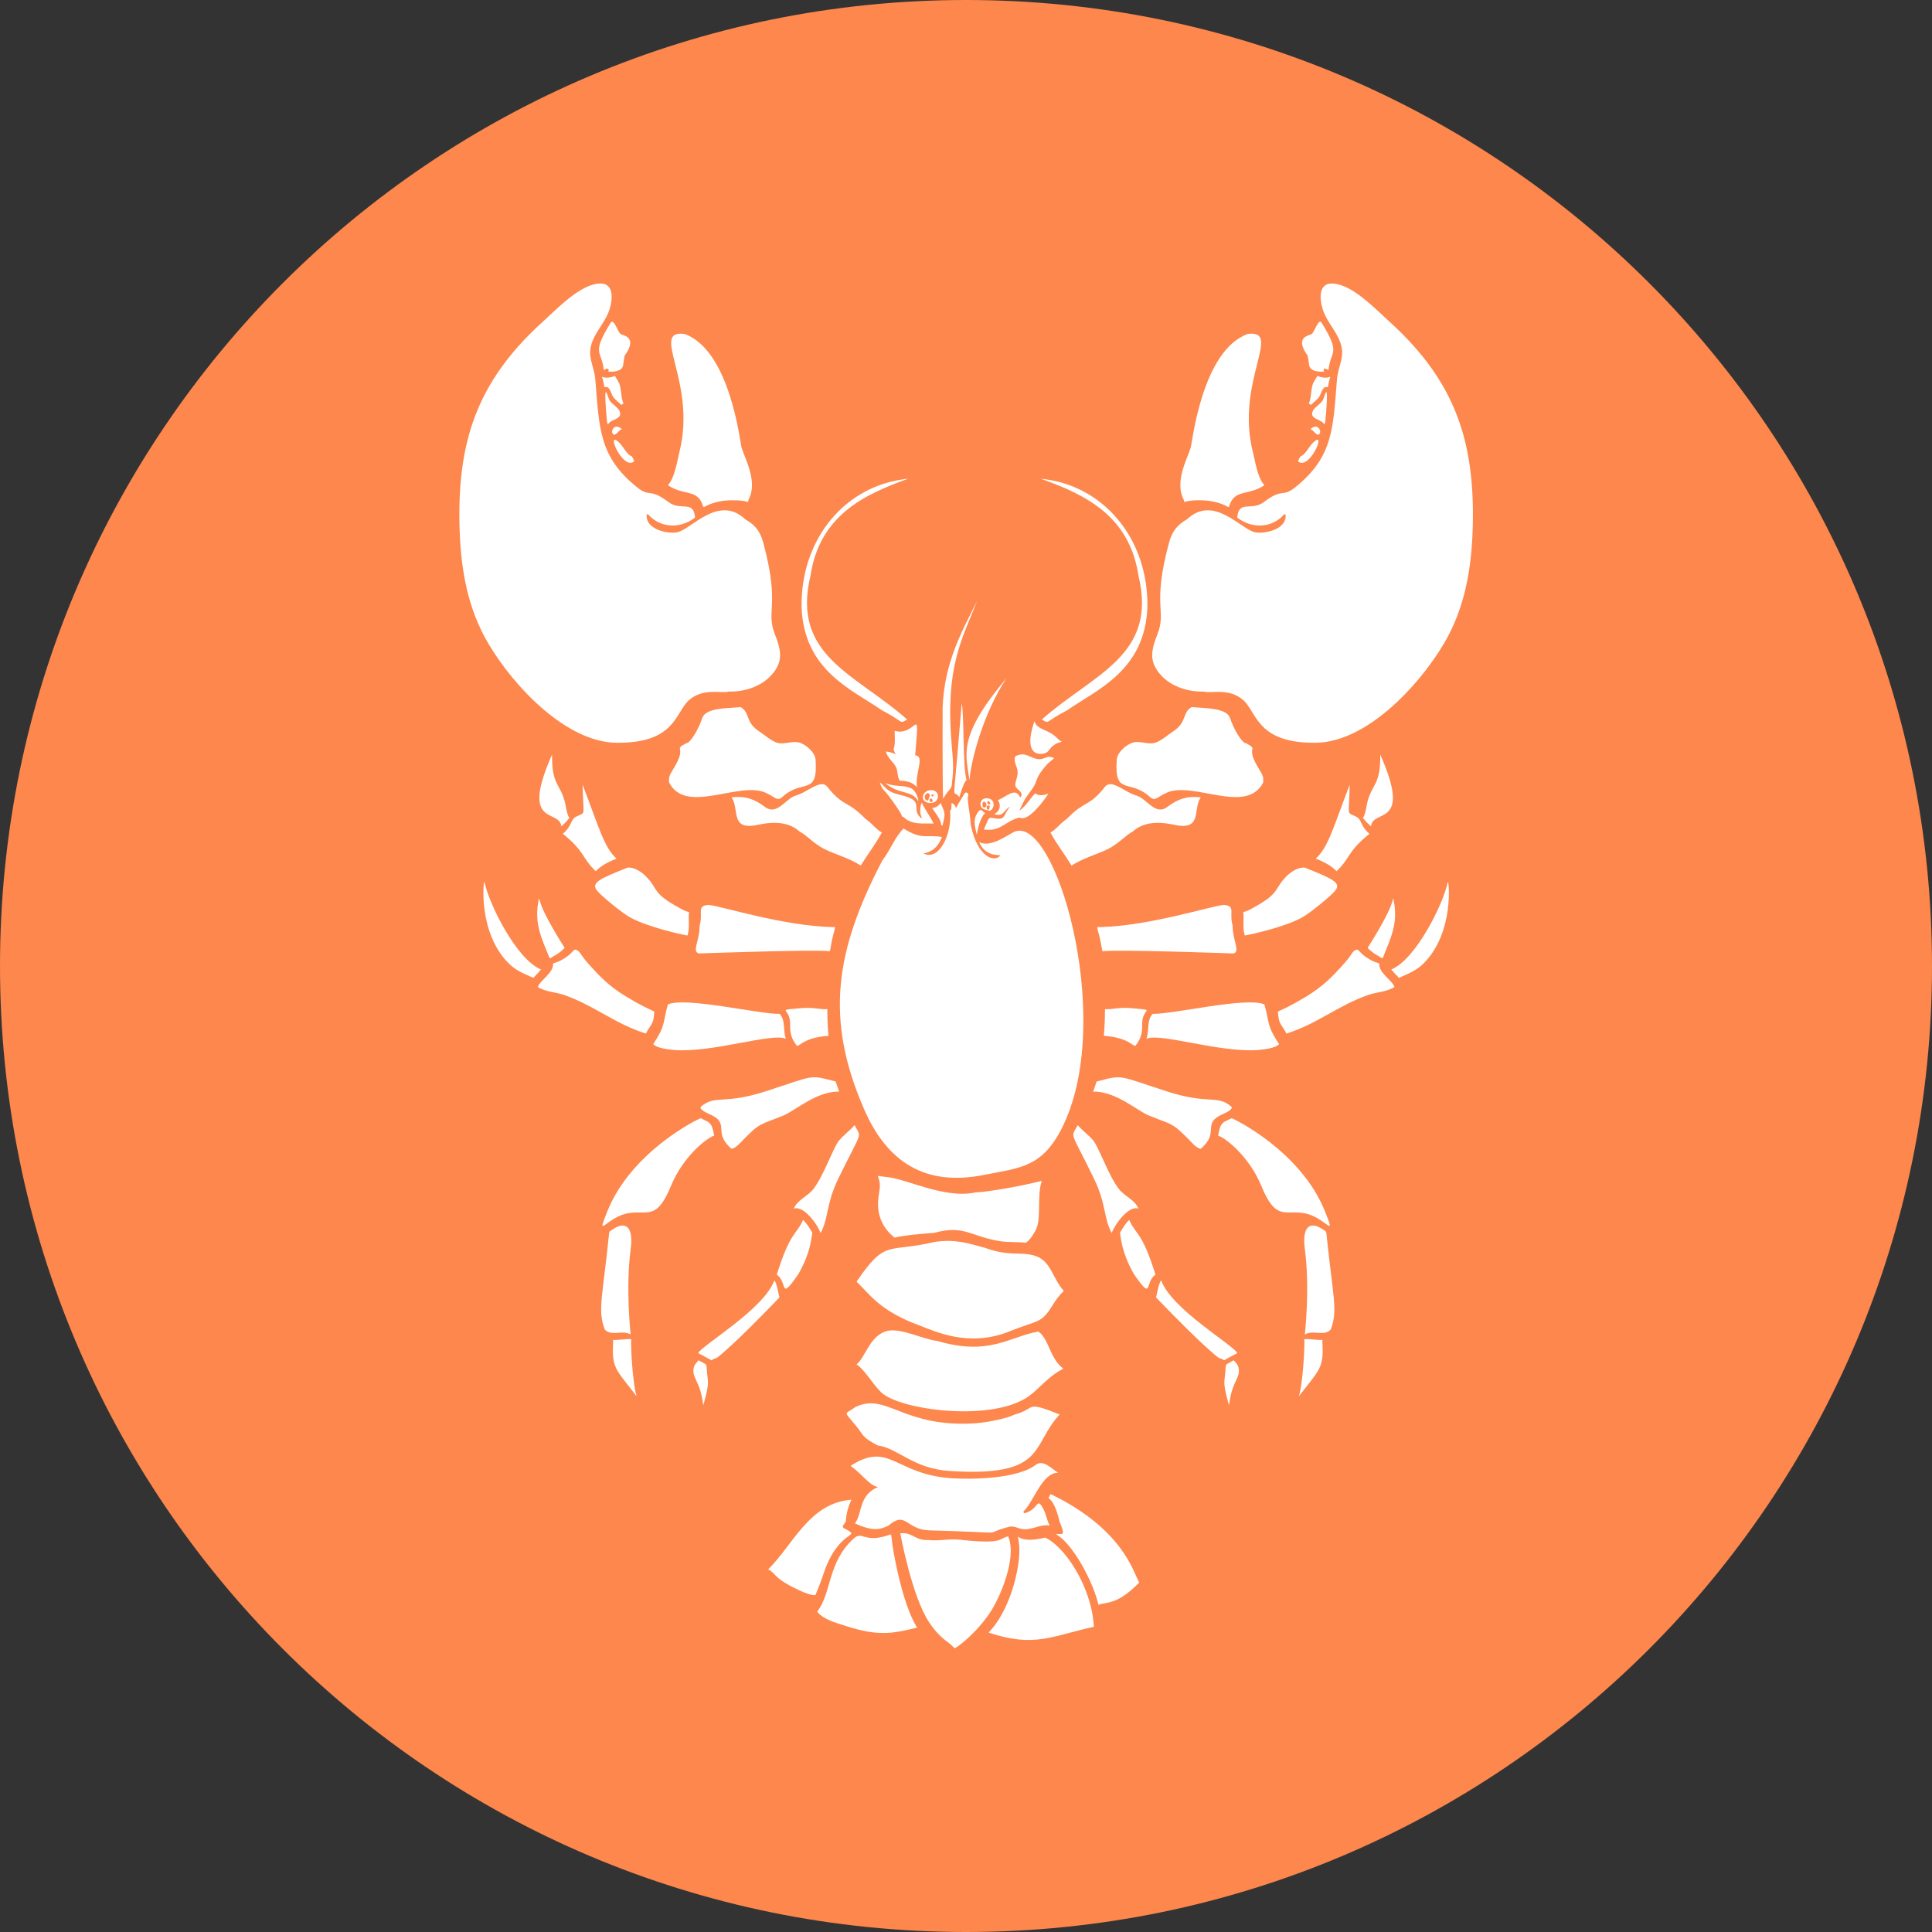 <svg xmlns="http://www.w3.org/2000/svg" xmlns:xlink="http://www.w3.org/1999/xlink" width="500" zoomAndPan="magnify" viewBox="0 0 375 375" height="500" preserveAspectRatio="xMidYMid meet" version="1.0"><rect x="0" y="0" width="375" height="375" fill="#333333" stroke="none"/><defs><clipPath id="cb6027744f"><path d="M 187.5 0 C 83.945 0 0 83.945 0 187.5 C 0 291.055 83.945 375 187.5 375 C 291.055 375 375 291.055 375 187.5 C 375 83.945 291.055 0 187.5 0 Z M 187.5 0 " clip-rule="nonzero"/></clipPath></defs><g clip-path="url(#cb6027744f)"><rect x="-37.5" width="450" fill="#fd874c" y="-37.5" height="450" fill-opacity="1"/></g><path fill="#ffffff" d="M 122.531 259.93 C 121.77 259.84 120.125 260.125 118.996 260.074 C 119.098 260.973 118.508 263.773 119.816 265.996 C 120.477 267.117 120.969 267.695 123.578 271.027 C 122.75 268.477 122.375 260.594 122.531 259.93 " fill-opacity="1" fill-rule="nonzero"/><path fill="#ffffff" d="M 135.664 185.066 C 135.664 185.066 158.344 184.246 161.09 184.637 C 161.953 179.375 162.605 179.98 161.48 179.949 C 151.777 179.68 140.113 175.879 137.52 175.641 C 135.113 175.832 136.559 177.129 135.785 179.703 C 135.883 182.352 134.199 184.75 135.664 185.066 " fill-opacity="1" fill-rule="nonzero"/><path fill="#ffffff" d="M 122.414 259.02 C 122.414 259.02 121.391 250.145 122.414 242.445 C 122.996 238.062 121.395 237.086 119.227 238.434 C 118.191 239.078 118.305 239.031 118.234 239.312 C 116.992 251.645 115.93 254.34 117.395 258.066 C 118.676 259.457 120.781 258.055 122.414 259.02 " fill-opacity="1" fill-rule="nonzero"/><path fill="#ffffff" d="M 138.625 220.426 C 138.145 217.656 137.672 217.918 135.992 217.043 C 135.609 217.141 122.586 223.383 117.879 235.125 C 115.57 240.871 117.781 236.176 121.953 235.477 C 125.781 234.84 127.43 237.004 130.266 230.113 C 132.586 224.48 137.195 220.855 138.625 220.426 " fill-opacity="1" fill-rule="nonzero"/><path fill="#ffffff" d="M 135.582 264.027 C 135.398 264.309 134.738 264.801 134.613 265.652 C 134.355 267.449 135.77 268.09 136.363 271.84 C 136.52 272.816 136.492 272.816 136.574 272.543 C 137.887 267.746 137.305 268.562 137.16 265.332 C 136.977 264.617 137.266 264.996 135.582 264.027 " fill-opacity="1" fill-rule="nonzero"/><path fill="#ffffff" d="M 150.312 248.512 C 148.203 254.207 136.27 261.062 135.516 262.641 C 135.516 262.641 137.535 263.691 138.086 264.035 C 139.5 263.066 137.918 264.809 141.883 261.188 C 145.68 257.715 151.285 251.832 151.285 251.832 C 151.113 251.141 150.777 249.066 150.312 248.512 " fill-opacity="1" fill-rule="nonzero"/><path fill="#ffffff" d="M 256.684 260.074 C 255.555 260.125 253.914 259.84 253.148 259.93 C 253.305 260.594 252.93 268.477 252.102 271.027 C 254.711 267.695 255.207 267.117 255.867 265.996 C 257.172 263.773 256.586 260.973 256.684 260.074 " fill-opacity="1" fill-rule="nonzero"/><path fill="#ffffff" d="M 256.457 238.434 C 254.281 237.086 252.688 238.062 253.27 242.445 C 254.289 250.145 253.27 259.02 253.27 259.02 C 254.902 258.055 257.008 259.457 258.289 258.066 C 259.754 254.34 258.691 251.645 257.445 239.312 C 257.379 239.031 257.492 239.078 256.457 238.434 " fill-opacity="1" fill-rule="nonzero"/><path fill="#ffffff" d="M 225.371 248.512 C 224.902 249.066 224.57 251.141 224.395 251.832 C 224.395 251.832 230 257.715 233.801 261.188 C 237.766 264.809 236.18 263.066 237.594 264.035 C 238.145 263.691 240.164 262.641 240.164 262.641 C 239.41 261.062 227.48 254.207 225.371 248.512 " fill-opacity="1" fill-rule="nonzero"/><path fill="#ffffff" d="M 137.574 216.191 C 142.016 218.082 138.129 219.676 142.004 222.992 C 142.863 222.82 143.684 221.828 144.27 221.227 C 147.641 217.766 147.566 218.367 152.055 216.523 C 154.41 215.555 158.461 211.801 162.883 211.875 C 162.645 211.234 162.422 210.586 162.211 209.93 C 157.008 208.547 158.211 208.715 148.625 211.82 C 140.422 214.48 138.855 212.422 136.09 214.773 C 135.57 215.207 136.945 215.922 137.574 216.191 " fill-opacity="1" fill-rule="nonzero"/><path fill="#ffffff" d="M 154.965 247.301 C 157.312 243.168 157.449 240.559 157.668 239.27 C 157.141 238.379 156.594 237.438 155.867 236.793 C 154.594 239.73 153.398 238.961 150.777 247.418 C 152.953 248.844 151.184 252.766 154.965 247.301 " fill-opacity="1" fill-rule="nonzero"/><path fill="#ffffff" d="M 162.734 228.734 C 167.52 218.926 167.211 221.043 165.871 218.387 C 164.945 219.465 163.762 220.305 162.836 221.395 C 161.793 222.621 159.812 228.383 157.832 230.844 C 156.688 232.262 154.766 232.895 154.074 234.602 C 156.023 233.852 158.848 237.938 159.266 239.328 C 160.824 236.617 160.32 233.676 162.734 228.734 " fill-opacity="1" fill-rule="nonzero"/><path fill="#ffffff" d="M 118.531 62.633 C 114.672 68.918 116.816 67.883 117.199 71.863 C 118.07 71.172 118.312 71.797 118.039 72.113 C 119.172 72.223 120.781 72.059 120.953 70.859 C 121.352 68.168 121.121 69.449 121.863 68.055 C 123.352 65.25 120.836 65.133 120.426 64.805 C 119.914 64.402 119.113 61.699 118.531 62.633 " fill-opacity="1" fill-rule="nonzero"/><path fill="#ffffff" d="M 118.953 76.941 C 119.383 77.637 120.031 77.984 120.578 78.586 C 120.727 78.504 120.875 78.422 121.02 78.332 C 120.516 77.16 120.645 75.973 120.297 74.734 C 120.102 74.031 119.691 73.637 119.375 72.98 C 116.121 74.152 116.766 71.508 117.312 75.176 C 118.312 74.754 118.574 76.328 118.953 76.941 " fill-opacity="1" fill-rule="nonzero"/><path fill="#ffffff" d="M 118.375 81.945 C 118.969 81.465 120.484 81.203 120.383 80.254 C 120.262 79.129 118.832 78.594 118.297 77.668 C 117.941 77.047 117.148 73.332 117.66 80.137 C 117.887 83.129 117.965 82.273 118.375 81.945 " fill-opacity="1" fill-rule="nonzero"/><path fill="#ffffff" d="M 119.52 84.266 C 119.941 83.969 120.211 83.477 120.703 83.301 C 120.258 82.809 119.148 82.398 118.828 83.613 C 118.715 84.047 119.043 84.602 119.52 84.266 " fill-opacity="1" fill-rule="nonzero"/><path fill="#ffffff" d="M 120.172 85.895 C 117.449 83.297 120.742 91 122.902 89.688 C 123.184 89.52 123.129 89.484 122.652 88.582 C 121.676 88.281 121.055 86.738 120.172 85.895 " fill-opacity="1" fill-rule="nonzero"/><path fill="#ffffff" d="M 155.359 195.688 C 151.734 196.031 152.383 195.863 152.91 196.805 C 154.008 198.777 152.445 200.152 154.715 203.043 C 155.617 202.691 156.441 201.375 160.805 201.055 C 160.652 199.348 160.582 197.613 160.586 195.867 C 159.051 195.992 158.023 195.438 155.359 195.688 " fill-opacity="1" fill-rule="nonzero"/><path fill="#ffffff" d="M 130.938 203.812 C 138.375 204.352 149.883 200.41 152.539 201.625 C 151.941 200.023 152.531 198.035 151.309 196.781 C 147.574 196.926 133.059 193.41 129.633 194.961 C 128.594 198.641 129.25 198.949 126.789 202.656 C 127.355 203.453 129.965 203.742 130.938 203.812 " fill-opacity="1" fill-rule="nonzero"/><path fill="#ffffff" d="M 106.652 185.926 C 106.898 185.969 106.555 186.074 107.168 185.809 C 107.18 185.754 107.215 185.707 107.277 185.68 C 108.07 185.297 108.672 184.871 109.309 184.262 C 109.805 183.781 109.828 184.648 107.195 179.996 C 106.191 178.223 105.148 176.352 104.625 174.359 C 103.551 179.117 105.078 181.965 106.652 185.926 " fill-opacity="1" fill-rule="nonzero"/><path fill="#ffffff" d="M 94.035 171.191 C 93.836 170.664 92.699 181.109 98.848 187.102 C 100.215 188.438 101.844 189.051 103.527 189.801 C 103.941 189.316 104.32 189.035 104.996 188.168 C 100.223 186.207 94.891 175.406 94.035 171.191 " fill-opacity="1" fill-rule="nonzero"/><path fill="#ffffff" d="M 147.395 141.988 C 144.594 140.195 145.648 138.328 143.766 137.254 C 140.77 137.477 136.934 137.438 136.297 139.391 C 135.648 141.402 133.996 144.316 133.148 144.277 C 130.539 145.719 133.434 144.695 130.887 148.922 C 129.762 150.785 129.848 150.766 129.859 151.859 C 133.082 158.25 143.461 151.555 148.598 153.863 C 150.586 154.758 150.816 155.637 151.891 154.66 C 155.812 151.098 158.805 154.602 158.301 147.441 C 158.203 146.031 156.375 144.426 155.062 144.113 C 153.637 143.773 152.301 144.562 150.906 144.184 C 149.727 143.863 148.344 142.594 147.395 141.988 " fill-opacity="1" fill-rule="nonzero"/><path fill="#ffffff" d="M 126.938 197.09 C 127.039 195.668 127.766 197.199 121.602 193.477 C 118.305 191.484 116.441 189.613 113.922 186.738 C 112.664 185.301 112.68 184.754 111.91 184.383 C 111.297 184.098 111.371 184.785 109.863 185.805 C 108.23 186.906 107.805 186.75 107.34 187.035 C 107.539 188.777 104.73 190.371 104.387 191.582 C 105.969 192.562 107.898 192.543 109.633 193.168 C 115.531 195.285 119.441 198.773 125.371 200.613 C 126.16 198.996 126.816 198.855 126.938 197.09 " fill-opacity="1" fill-rule="nonzero"/><path fill="#ffffff" d="M 146.289 160.254 C 147.359 160.117 152.16 158.566 155.203 161.422 C 156.492 162.023 157.859 163.707 159.992 164.789 C 161.902 165.762 164.953 166.598 167.082 168.012 C 168.531 165.605 169.852 164.027 171.168 161.582 C 170.16 161.109 169.59 160.086 167.938 158.898 C 164.48 155.293 163.699 156.695 160.586 152.715 C 159.32 151.098 156.801 153.766 154.52 154.398 C 152.453 154.965 150.84 158.426 148.441 156.598 C 146.41 155.047 144.543 154.461 141.992 154.762 C 143.516 156.949 141.781 160.816 146.289 160.254 " fill-opacity="1" fill-rule="nonzero"/><path fill="#ffffff" d="M 112.957 158.984 C 112.926 158.992 112.891 159.004 112.855 159.016 C 112.891 158.996 112.957 158.949 112.957 158.984 Z M 115.629 169.098 C 116.938 167.746 118.605 167.105 119.672 166.66 C 117.242 164.484 116.258 160.57 113.082 152.309 C 113.188 158.773 113.836 157.484 111.812 158.527 C 110.641 159.129 111.102 160.27 109.246 161.836 C 113.68 165.434 112.797 166.375 115.629 169.098 " fill-opacity="1" fill-rule="nonzero"/><path fill="#ffffff" d="M 122.355 178.098 C 125.844 179.984 132.094 181.348 133.445 181.582 C 133.914 180.07 133.562 178.523 133.738 177.004 C 133.098 176.945 132.441 176.535 131.887 176.234 C 126.402 173.262 127.898 172.633 125.352 170.082 C 124.465 169.191 123.016 168.23 121.758 168.418 C 116.543 170.543 114.625 171.277 115.891 172.879 C 116.699 173.902 120.84 177.277 122.355 178.098 " fill-opacity="1" fill-rule="nonzero"/><path fill="#ffffff" d="M 108.941 160.391 C 109.449 159.965 109.922 159.512 110.34 158.961 C 110.402 158.879 110.48 158.859 110.555 158.879 C 109.93 157.863 109.879 156.461 109.559 155.359 C 108.59 152.023 107.078 152.219 107.156 146.457 C 100.82 160.727 108.672 156.918 108.941 160.391 " fill-opacity="1" fill-rule="nonzero"/><path fill="#ffffff" d="M 202.844 298.445 C 196.738 299.965 197.5 296.676 197.75 299.359 C 198.34 302.551 196.648 311.922 191.887 316.883 C 200.887 319.898 204.223 317.492 212.324 315.766 C 211.859 307.672 206.441 300 202.844 298.445 " fill-opacity="1" fill-rule="nonzero"/><path fill="#ffffff" d="M 205.391 285.859 C 204.086 285.07 202.723 283.422 201.211 284.191 C 197.625 287.152 188.27 287.145 184.801 286.93 C 173.695 286.238 172.691 279.609 165.098 284.523 C 167.367 286.168 168.566 288.047 170.066 288.539 C 170.66 288.738 170.551 288.488 169.73 288.965 C 166.711 290.68 167.309 293.918 165.945 295.68 C 169.906 297.555 171.262 296.617 172.457 296.125 C 175.855 293.152 175.871 296.926 180.359 297.043 C 197.352 297.488 189.801 297.973 195.793 296.359 C 196.723 296.109 197.453 296.598 198.328 296.773 C 200.137 297.141 201.969 295.723 203.77 296.125 C 203.129 294.977 203.117 293.883 202.336 292.566 C 201.188 290.629 201.605 292.918 198.961 293.695 C 198.73 293.762 198.551 293.457 198.723 293.293 C 200.699 291.379 202.262 285.828 205.391 285.859 " fill-opacity="1" fill-rule="nonzero"/><path fill="#ffffff" d="M 195.68 298.203 C 193.828 298.602 194.855 299.801 186.348 298.863 C 184.195 298.625 182.344 299.145 180.191 298.918 C 177.648 299.062 177.051 297.332 174.746 297.613 C 174.785 297.898 177.035 309.977 180.352 314.902 C 182.684 318.355 184.074 318.516 185.242 319.895 C 185.457 320.148 190.555 316.23 193.09 311.453 C 194.891 308.055 197.242 301.738 195.68 298.203 " fill-opacity="1" fill-rule="nonzero"/><path fill="#ffffff" d="M 203.934 289.996 C 202.879 291.789 204.195 289.293 205.676 295.371 C 205.797 295.852 206.852 297.816 205.949 297.75 C 205.625 297.727 205.289 297.75 204.941 297.793 C 208.152 299.5 212.137 306.895 213.211 311.492 C 214.527 310.91 216.746 311.695 221.121 307.168 C 219.953 305.16 218.062 296.875 203.934 289.996 " fill-opacity="1" fill-rule="nonzero"/><path fill="#ffffff" d="M 163.828 296.625 C 163.238 296.301 163.918 295.824 164.176 295.312 C 164.223 293.941 164.668 292.281 165.281 291.094 C 157.102 291.672 153.918 299.875 149.105 304.609 C 150.785 305.473 150.004 306.438 155.984 309.055 C 157.23 309.512 157.609 309.629 158.258 309.625 C 158.465 309.145 159.246 307.305 159.805 305.598 C 162.836 296.32 167.617 298.703 163.828 296.625 " fill-opacity="1" fill-rule="nonzero"/><path fill="#ffffff" d="M 171.891 298.148 C 167.676 299.387 167.348 297.133 165.707 298.621 C 160.594 303.266 161.473 309.137 158.605 312.836 C 159.895 314.367 162.074 314.922 164.281 315.637 C 171.027 317.836 173.906 316.848 178.023 315.922 C 175 311.238 173.113 299.898 173.086 298.676 C 172.867 297.605 173.25 297.746 171.891 298.148 " fill-opacity="1" fill-rule="nonzero"/><path fill="#ffffff" d="M 196.867 274.594 C 195.336 275.375 191.336 276.109 189.621 276.234 C 175.246 277.285 172.148 270.156 166.027 273.105 C 163.859 274.707 163.664 273.688 166.133 276.727 C 167.863 278.855 167.168 278.84 170.344 280.551 C 174.285 281.09 177.238 285.059 184.305 285.516 C 203.293 286.75 200.074 280.477 205.688 274.547 C 198.723 271.793 201.359 273.371 196.867 274.594 " fill-opacity="1" fill-rule="nonzero"/><path fill="#ffffff" d="M 203.984 262.379 C 203.461 261.254 202.75 259.191 201.508 258.453 C 195.809 259.496 191.98 263.258 181.832 260.25 C 179.598 260.102 174.84 257.707 172.266 258.316 C 168.836 259.133 168.027 263.391 166.258 264.828 C 167.828 265.828 169.305 268.574 171.027 270.242 C 174.496 273.598 191.395 275.922 198.93 271.492 C 200.27 270.699 201.258 269.684 201.965 269.027 C 208.195 263.035 206.762 268.254 203.984 262.379 " fill-opacity="1" fill-rule="nonzero"/><path fill="#ffffff" d="M 173.637 240.223 C 175.84 239.703 179.055 239.488 181.348 239.289 C 187.141 237.719 188.258 239.934 193.961 240.891 C 195.629 241.172 197.336 241.008 199.016 241.215 C 199.297 241.25 200.25 240.211 200.738 239.262 C 202.383 237.031 201.121 232.453 202.215 229.195 C 201.285 229.48 193.504 231.23 189.344 231.441 C 183.383 232.754 176.023 228.836 172.234 228.473 C 169.035 228.172 171.078 227.711 170.738 230.855 C 170.602 232.133 169.227 236.715 173.637 240.223 " fill-opacity="1" fill-rule="nonzero"/><path fill="#ffffff" d="M 200.703 243.688 C 197.961 242.922 195.824 243.914 191.113 242.176 C 187.789 241.293 185.457 240.48 181.469 241.047 C 172.281 243.238 171.949 240.375 166.258 248.773 C 168.852 251.219 170.648 254.379 178.453 257.27 C 181.477 258.395 188.031 261.625 195.98 258.402 C 201.41 256.203 202.031 256.961 204.133 253.617 C 204.844 252.484 205.531 251.438 206.488 250.578 C 204.137 247.906 204.004 244.609 200.703 243.688 " fill-opacity="1" fill-rule="nonzero"/><path fill="#ffffff" d="M 191.289 155.789 C 191.934 156.512 190.82 157.203 190.711 156.344 C 190.602 155.488 191.129 155.465 191.289 155.789 Z M 192.059 156.727 C 192.059 157.441 191.488 157.246 191.504 156.68 C 191.52 156.094 192.355 156.305 192.059 156.727 Z M 192.188 155.859 C 192.289 156.098 192.031 156.309 191.754 156.023 C 191.316 155.551 191.918 155.223 192.188 155.859 Z M 191.371 157.18 C 191.859 157.246 191.984 157.496 192.305 157.277 C 193.051 156.801 193.23 155.164 191.754 154.957 C 190.031 154.715 189.77 156.949 191.371 157.18 " fill-opacity="1" fill-rule="nonzero"/><path fill="#ffffff" d="M 203.309 145.934 C 203.594 145.828 204.051 144.391 206.098 143.988 C 205.098 143.426 205.031 142.652 202.641 141.664 C 201.77 141.305 200.965 140.785 200.793 139.965 C 198.129 147.707 202.867 146.449 203.309 145.934 " fill-opacity="1" fill-rule="nonzero"/><path fill="#ffffff" d="M 171.078 137.809 C 175.68 140.203 174.473 140.574 176.078 139.652 C 166.16 130.844 153.551 127.324 157.316 111.742 C 159.082 100.129 167.562 96.039 176.258 92.926 C 164.262 94.066 155.375 104.418 155.586 117.883 C 156.066 130.238 165.504 133.902 171.078 137.809 " fill-opacity="1" fill-rule="nonzero"/><path fill="#ffffff" d="M 220.977 111.742 C 224.746 127.324 212.137 130.844 202.219 139.652 C 203.824 140.574 202.613 140.203 207.219 137.809 C 212.789 133.902 222.23 130.238 222.711 117.883 C 222.922 104.418 214.035 94.066 202.035 92.926 C 210.734 96.039 219.215 100.129 220.977 111.742 " fill-opacity="1" fill-rule="nonzero"/><path fill="#ffffff" d="M 186.203 154.723 C 186.324 154.34 187.113 151.664 187.609 151.422 C 186.828 148.734 187.18 139.02 186.672 136.484 C 186.672 136.484 186.16 142.418 186.02 144.168 C 184.965 157.168 184.914 152.836 186.203 154.723 " fill-opacity="1" fill-rule="nonzero"/><path fill="#ffffff" d="M 188.172 151.469 C 188.355 148.191 190.719 138.57 195.406 131.566 C 185.723 143.086 187.508 146.336 188.172 151.469 " fill-opacity="1" fill-rule="nonzero"/><path fill="#ffffff" d="M 196.754 161.512 C 195.203 162.285 192.246 164.551 190.055 163.449 C 191.285 166.363 193.871 165.859 194.176 166.027 C 193.047 167.504 189.734 166.414 188.422 160.125 C 188.227 157.062 187.66 155.562 187.938 154.324 C 188.035 153.898 187.438 153.617 187.215 154.02 C 186.699 154.973 186.031 155.859 185.574 156.836 C 185.375 156.328 185.141 156.016 184.699 155.832 C 184.645 156.703 184.727 157.324 184.406 157.277 C 184.855 161.973 182.23 167.199 179.238 165.648 C 180.828 165.41 182.105 164.445 182.824 162.461 C 179.934 161.941 178.988 163.105 175.379 160.809 C 173.539 162.719 173.039 164.656 171.258 167.023 C 162.035 184.645 160.125 197.859 167.719 215.297 C 172.191 225.594 179.598 230.32 190.965 228.055 C 198.16 226.617 202.504 226.66 206.488 218.188 C 216.391 197.082 204.676 157.547 196.754 161.512 " fill-opacity="1" fill-rule="nonzero"/><path fill="#ffffff" d="M 197.93 154.633 C 197.051 152.762 195.227 154.703 193.707 155.312 C 194.383 156.344 194.027 157.449 193.102 157.938 C 192.953 158.066 192.844 157.992 193.418 158.125 C 194.82 158.449 195.008 157.023 196.074 156.578 C 194.762 157.973 195.227 159.25 193.215 158.852 C 191.516 158.516 192.066 158.84 190.949 160.992 C 194.309 161.504 195.062 159.32 197.914 158.688 C 199.59 159.594 202.605 155.43 203.508 154.031 C 202.703 154.352 201.578 154.57 200.965 153.98 C 199.961 154.867 199.234 156.434 197.836 157.359 C 199.422 154.16 198.312 156.047 200.465 152.961 C 201.461 151.531 200.812 151.031 203.254 148.34 C 204.422 147.172 205.234 147.129 203.668 146.895 C 203.129 146.812 202.496 147.457 201.531 147.352 C 199.926 147.18 199.02 145.781 197.082 146.793 C 196.621 147.781 197.449 148.727 197.516 149.719 C 197.57 150.465 197.332 151.07 197.141 151.785 C 196.824 152.984 197.605 153.055 198.094 153.723 C 198.543 154.34 198.066 154.914 197.93 154.633 " fill-opacity="1" fill-rule="nonzero"/><path fill="#ffffff" d="M 178.777 158.762 C 177.117 157.484 178.625 156.035 177.02 155.102 C 175.551 154.254 173.816 154.316 172.527 153.449 C 171.863 153.004 171.379 152.34 170.77 151.82 C 171.477 154.008 171.074 152.156 174.336 157.066 C 175.543 158.871 174.688 158.332 175.367 158.562 C 176.938 160.246 179.59 159.742 181.223 159.863 C 180.477 158.332 179.098 156.457 178.93 155.754 C 178.742 156.176 178.605 156.645 178.633 157.109 C 178.441 158.152 179.277 159.145 178.777 158.762 " fill-opacity="1" fill-rule="nonzero"/><path fill="#ffffff" d="M 180.367 154.113 C 180.715 154.617 180.27 154.641 180.266 155.02 C 180.262 155.332 179.992 155.508 179.715 155.25 C 179.047 154.586 179.965 153.543 180.367 154.113 Z M 181.016 155.426 C 181.062 155.785 180.312 155.855 180.441 155.188 C 180.516 154.91 180.945 154.848 181.016 155.426 Z M 181.082 154.203 C 181.246 154.23 181.305 154.52 181.02 154.574 C 180.719 154.625 180.656 154.133 181.082 154.203 Z M 182.027 154.828 C 182.355 153.145 179.875 152.832 179.219 154.281 C 178.516 156.031 181.703 156.508 182.027 154.828 " fill-opacity="1" fill-rule="nonzero"/><path fill="#ffffff" d="M 178.23 155.492 C 178.336 155.211 177.805 153.449 176.848 153.008 C 175.297 152.293 173.918 152.805 171.824 152.004 C 174.578 154.34 176.922 153.266 178.23 155.492 " fill-opacity="1" fill-rule="nonzero"/><path fill="#ffffff" d="M 173.652 141.863 C 173.652 143.102 173.828 144.324 173.426 145.508 C 173.441 145.516 173.457 145.516 173.473 145.523 C 173.867 147.016 174.457 146.23 171.965 145.852 C 172.168 147.031 173.324 147.781 173.879 148.824 C 174.344 149.695 174.09 150.664 174.637 151.531 C 176.027 151.598 176.988 151.75 177.988 152.773 C 177.57 149.906 179.598 146.797 177.633 146.605 C 178.504 135.977 178.066 143.012 173.652 141.863 " fill-opacity="1" fill-rule="nonzero"/><path fill="#ffffff" d="M 181.445 157.598 C 181.961 158.352 182.645 159.23 182.688 160.176 C 182.77 160.199 182.848 160.227 182.93 160.258 C 183.531 157.754 183.488 158.023 182.586 155.859 C 181.184 157.621 180.383 156.039 181.445 157.598 " fill-opacity="1" fill-rule="nonzero"/><path fill="#ffffff" d="M 183.777 153.922 C 184.414 153.078 184.766 152.996 184.766 152.008 C 185.18 148.918 184.949 147.336 184.707 144.391 C 183.449 129.457 186.711 124.098 189.688 116.578 C 186.957 122.105 183.289 128.348 182.961 137.359 C 182.949 137.641 182.926 154.012 183.066 155.07 C 183.066 155.07 183.441 154.355 183.777 153.922 " fill-opacity="1" fill-rule="nonzero"/><path fill="#ffffff" d="M 189.605 162.055 C 189.77 160.848 190.301 158.609 191.223 157.809 C 190.43 157.445 190.945 157.258 190.172 157.258 C 188.695 158.727 189.188 160.316 189.605 162.055 " fill-opacity="1" fill-rule="nonzero"/><path fill="#ffffff" d="M 189.605 162.055 C 189.605 162.062 189.605 162.066 189.605 162.07 C 189.605 162.152 189.613 162.09 189.605 162.055 " fill-opacity="1" fill-rule="nonzero"/><path fill="#ffffff" d="M 129.645 94.184 C 132.805 96.328 135.465 94.793 136.492 98.336 C 136.59 98.371 136.613 98.398 136.641 98.434 C 138.234 97.484 140.238 97.121 142.035 97.098 C 145.516 97.051 145.168 97.879 145.273 97.035 C 147.18 93.52 144.562 88.98 143.945 86.891 C 143.629 85.828 141.738 68.023 132.875 64.82 C 125.984 63.918 135.355 74.141 131.848 87.832 C 131.418 89.523 131.023 92.625 129.645 94.184 " fill-opacity="1" fill-rule="nonzero"/><path fill="#ffffff" d="M 119.621 144.168 C 131.148 144.316 131.066 138.234 133.742 135.891 C 136.59 133.391 140.219 134.699 141.418 134.227 C 145.062 134.352 149.098 132.789 150.855 129.449 C 151.965 127.336 151.211 125.172 150.402 123.105 C 148.574 118.418 151.488 117.695 148.145 105.309 C 147.477 102.828 146.289 101.742 144.652 100.793 C 139.41 95.852 134.055 102.934 131.344 103.336 C 129.305 103.641 125.328 102.676 125.516 99.965 C 125.523 99.832 125.703 99.723 125.805 99.844 C 127.883 102.25 131.699 102.91 134.91 100.469 C 134.645 96.977 132.133 99.242 129.777 97.469 C 125.906 94.551 126.277 96.691 123.641 94.57 C 116.305 88.672 116.332 83.277 115.551 73.66 C 115.297 70.562 113.523 68.973 115.391 65.359 C 116.297 63.598 117.699 61.988 118.305 60.082 C 118.949 58.055 119.211 54.863 116.34 55.031 C 112.629 55.25 108.516 59.559 105.133 62.648 C 92.504 74.199 88.691 85.875 89.207 102.703 C 89.453 110.543 90.762 118.137 94.816 124.965 C 99.805 133.363 109.934 144.039 119.621 144.168 " fill-opacity="1" fill-rule="nonzero"/><path fill="#ffffff" d="M 237.535 175.641 C 234.941 175.879 223.277 179.68 213.578 179.949 C 212.449 179.98 213.105 179.375 213.969 184.637 C 216.711 184.246 239.391 185.066 239.391 185.066 C 240.859 184.75 239.176 182.352 239.27 179.703 C 238.496 177.129 239.945 175.832 237.535 175.641 " fill-opacity="1" fill-rule="nonzero"/><path fill="#ffffff" d="M 257.18 235.125 C 252.469 223.383 239.449 217.141 239.066 217.043 C 237.387 217.918 236.91 217.656 236.438 220.426 C 237.863 220.855 242.469 224.48 244.793 230.113 C 247.625 237.004 249.273 234.84 253.102 235.477 C 257.277 236.176 259.488 240.871 257.18 235.125 " fill-opacity="1" fill-rule="nonzero"/><path fill="#ffffff" d="M 239.473 264.027 C 237.789 264.996 238.082 264.617 237.898 265.332 C 237.754 268.562 237.168 267.746 238.484 272.543 C 238.562 272.816 238.539 272.816 238.695 271.84 C 239.289 268.09 240.703 267.449 240.441 265.652 C 240.32 264.801 239.66 264.309 239.473 264.027 " fill-opacity="1" fill-rule="nonzero"/><path fill="#ffffff" d="M 230.789 221.227 C 231.371 221.828 232.195 222.82 233.055 222.992 C 236.93 219.676 233.039 218.082 237.484 216.191 C 238.109 215.922 239.488 215.207 238.969 214.773 C 236.203 212.422 234.637 214.48 226.43 211.82 C 216.848 208.715 218.055 208.547 212.844 209.93 C 212.637 210.586 212.41 211.234 212.176 211.875 C 216.598 211.801 220.648 215.555 223.004 216.523 C 227.492 218.367 227.418 217.766 230.789 221.227 " fill-opacity="1" fill-rule="nonzero"/><path fill="#ffffff" d="M 217.387 239.27 C 217.605 240.559 217.746 243.168 220.094 247.301 C 223.875 252.766 222.102 248.844 224.277 247.418 C 221.66 238.961 220.461 239.73 219.188 236.793 C 218.465 237.438 217.918 238.379 217.387 239.27 " fill-opacity="1" fill-rule="nonzero"/><path fill="#ffffff" d="M 215.793 239.328 C 216.211 237.938 219.031 233.852 220.984 234.602 C 220.289 232.895 218.367 232.262 217.227 230.844 C 215.246 228.383 213.262 222.621 212.219 221.395 C 211.297 220.305 210.113 219.465 209.188 218.387 C 207.848 221.043 207.539 218.926 212.324 228.734 C 214.738 233.676 214.234 236.617 215.793 239.328 " fill-opacity="1" fill-rule="nonzero"/><path fill="#ffffff" d="M 254.102 70.859 C 254.277 72.059 255.883 72.223 257.02 72.113 C 256.746 71.797 256.984 71.172 257.855 71.863 C 258.238 67.883 260.383 68.918 256.523 62.633 C 255.945 61.699 255.141 64.402 254.633 64.805 C 254.223 65.133 251.703 65.25 253.195 68.055 C 253.938 69.449 253.707 68.168 254.102 70.859 " fill-opacity="1" fill-rule="nonzero"/><path fill="#ffffff" d="M 255.68 72.98 C 255.363 73.637 254.957 74.031 254.758 74.734 C 254.414 75.973 254.543 77.16 254.039 78.332 C 254.184 78.422 254.332 78.504 254.48 78.586 C 255.027 77.984 255.672 77.637 256.105 76.941 C 256.484 76.328 256.746 74.754 257.746 75.176 C 258.293 71.508 258.938 74.152 255.68 72.98 " fill-opacity="1" fill-rule="nonzero"/><path fill="#ffffff" d="M 257.395 80.137 C 257.91 73.332 257.117 77.047 256.762 77.668 C 256.227 78.594 254.797 79.129 254.676 80.254 C 254.57 81.203 256.09 81.465 256.684 81.945 C 257.094 82.273 257.172 83.129 257.395 80.137 " fill-opacity="1" fill-rule="nonzero"/><path fill="#ffffff" d="M 254.355 83.301 C 254.848 83.477 255.117 83.969 255.539 84.266 C 256.016 84.602 256.344 84.047 256.227 83.613 C 255.91 82.398 254.801 82.809 254.355 83.301 " fill-opacity="1" fill-rule="nonzero"/><path fill="#ffffff" d="M 252.156 89.688 C 254.316 91 257.609 83.297 254.887 85.895 C 254.004 86.738 253.383 88.281 252.402 88.582 C 251.93 89.484 251.871 89.52 252.156 89.688 " fill-opacity="1" fill-rule="nonzero"/><path fill="#ffffff" d="M 214.473 195.867 C 214.477 197.613 214.406 199.348 214.254 201.055 C 218.613 201.375 219.438 202.691 220.344 203.043 C 222.613 200.152 221.051 198.777 222.148 196.805 C 222.672 195.863 223.324 196.031 219.699 195.688 C 217.035 195.438 216.008 195.992 214.473 195.867 " fill-opacity="1" fill-rule="nonzero"/><path fill="#ffffff" d="M 244.121 203.812 C 245.09 203.742 247.699 203.453 248.27 202.656 C 245.809 198.949 246.461 198.641 245.426 194.961 C 242 193.41 227.484 196.926 223.746 196.781 C 222.527 198.035 223.113 200.023 222.52 201.625 C 225.172 200.41 236.68 204.352 244.121 203.812 " fill-opacity="1" fill-rule="nonzero"/><path fill="#ffffff" d="M 265.746 184.262 C 266.383 184.871 266.988 185.297 267.781 185.68 C 267.844 185.707 267.875 185.754 267.891 185.809 C 268.504 186.074 268.156 185.969 268.406 185.926 C 269.977 181.965 271.504 179.117 270.43 174.359 C 269.91 176.352 268.867 178.223 267.859 179.996 C 265.227 184.648 265.25 183.781 265.746 184.262 " fill-opacity="1" fill-rule="nonzero"/><path fill="#ffffff" d="M 281.02 171.191 C 280.168 175.406 274.836 186.207 270.059 188.168 C 270.734 189.035 271.117 189.316 271.527 189.801 C 273.211 189.051 274.84 188.438 276.211 187.102 C 282.359 181.109 281.223 170.664 281.02 171.191 " fill-opacity="1" fill-rule="nonzero"/><path fill="#ffffff" d="M 241.91 144.277 C 241.062 144.316 239.406 141.402 238.758 139.391 C 238.121 137.438 234.285 137.477 231.289 137.254 C 229.41 138.328 230.461 140.195 227.664 141.988 C 226.715 142.594 225.332 143.863 224.152 144.184 C 222.758 144.562 221.422 143.773 219.992 144.113 C 218.684 144.426 216.855 146.031 216.758 147.441 C 216.254 154.602 219.246 151.098 223.168 154.66 C 224.238 155.637 224.469 154.758 226.461 153.863 C 231.594 151.555 241.977 158.25 245.199 151.859 C 245.211 150.766 245.297 150.785 244.172 148.922 C 241.625 144.695 244.516 145.719 241.91 144.277 " fill-opacity="1" fill-rule="nonzero"/><path fill="#ffffff" d="M 267.719 187.035 C 267.254 186.75 266.828 186.906 265.199 185.805 C 263.684 184.785 263.758 184.098 263.148 184.383 C 262.379 184.754 262.395 185.301 261.137 186.738 C 258.617 189.613 256.75 191.484 253.457 193.477 C 247.293 197.199 248.02 195.668 248.117 197.09 C 248.242 198.855 248.898 198.996 249.684 200.613 C 255.613 198.773 259.527 195.285 265.426 193.168 C 267.16 192.543 269.09 192.562 270.672 191.582 C 270.328 190.371 267.52 188.777 267.719 187.035 " fill-opacity="1" fill-rule="nonzero"/><path fill="#ffffff" d="M 226.617 156.598 C 224.219 158.426 222.605 154.965 220.535 154.398 C 218.258 153.766 215.738 151.098 214.473 152.715 C 211.359 156.695 210.578 155.293 207.121 158.898 C 205.465 160.086 204.898 161.109 203.887 161.582 C 205.207 164.027 206.527 165.605 207.977 168.012 C 210.105 166.598 213.152 165.762 215.066 164.789 C 217.199 163.707 218.566 162.023 219.855 161.422 C 222.898 158.566 227.695 160.117 228.77 160.254 C 233.277 160.816 231.543 156.949 233.07 154.762 C 230.512 154.461 228.648 155.047 226.617 156.598 " fill-opacity="1" fill-rule="nonzero"/><path fill="#ffffff" d="M 262.203 159.016 C 262.168 159.004 262.133 158.992 262.102 158.984 C 262.098 158.949 262.168 158.996 262.203 159.016 Z M 255.383 166.66 C 256.449 167.105 258.117 167.746 259.43 169.098 C 262.262 166.375 261.379 165.434 265.812 161.836 C 263.957 160.27 264.414 159.129 263.246 158.527 C 261.223 157.484 261.871 158.773 261.973 152.309 C 258.801 160.57 257.812 164.484 255.383 166.66 " fill-opacity="1" fill-rule="nonzero"/><path fill="#ffffff" d="M 249.707 170.082 C 247.16 172.633 248.656 173.262 243.172 176.234 C 242.617 176.535 241.961 176.945 241.32 177.004 C 241.492 178.523 241.145 180.07 241.613 181.582 C 242.965 181.348 249.211 179.984 252.703 178.098 C 254.215 177.277 258.355 173.902 259.168 172.879 C 260.43 171.277 258.516 170.543 253.301 168.418 C 252.043 168.23 250.59 169.191 249.707 170.082 " fill-opacity="1" fill-rule="nonzero"/><path fill="#ffffff" d="M 265.496 155.359 C 265.176 156.461 265.129 157.863 264.504 158.879 C 264.578 158.859 264.656 158.879 264.719 158.961 C 265.133 159.512 265.609 159.965 266.117 160.391 C 266.387 156.918 274.238 160.727 267.902 146.457 C 267.98 152.219 266.473 152.023 265.496 155.359 " fill-opacity="1" fill-rule="nonzero"/><path fill="#ffffff" d="M 233.02 97.098 C 234.82 97.121 236.824 97.484 238.418 98.434 C 238.441 98.398 238.469 98.371 238.566 98.336 C 239.59 94.793 242.254 96.328 245.41 94.184 C 244.031 92.625 243.641 89.523 243.207 87.832 C 239.703 74.141 249.07 63.918 242.184 64.82 C 233.32 68.023 231.43 85.828 231.113 86.891 C 230.496 88.98 227.879 93.52 229.785 97.035 C 229.887 97.879 229.543 97.051 233.02 97.098 " fill-opacity="1" fill-rule="nonzero"/><path fill="#ffffff" d="M 269.926 62.648 C 266.543 59.559 262.43 55.25 258.719 55.031 C 255.848 54.863 256.105 58.055 256.754 60.082 C 257.359 61.988 258.758 63.598 259.668 65.359 C 261.531 68.973 259.758 70.562 259.504 73.66 C 258.723 83.277 258.75 88.672 251.418 94.57 C 248.781 96.691 249.152 94.551 245.277 97.469 C 242.926 99.242 240.414 96.977 240.145 100.469 C 243.359 102.91 247.176 102.25 249.25 99.844 C 249.355 99.723 249.531 99.832 249.539 99.965 C 249.73 102.676 245.754 103.641 243.711 103.336 C 241.004 102.934 235.648 95.852 230.402 100.793 C 228.77 101.742 227.582 102.828 226.914 105.309 C 223.566 117.695 226.484 118.418 224.656 123.105 C 223.848 125.172 223.09 127.336 224.203 129.449 C 225.961 132.789 229.996 134.352 233.641 134.227 C 234.836 134.699 238.465 133.391 241.316 135.891 C 243.988 138.234 243.91 144.316 255.438 144.168 C 265.125 144.039 275.25 133.363 280.238 124.965 C 284.293 118.137 285.605 110.543 285.848 102.703 C 286.367 85.875 282.551 74.199 269.926 62.648 " fill-opacity="1" fill-rule="nonzero"/></svg>